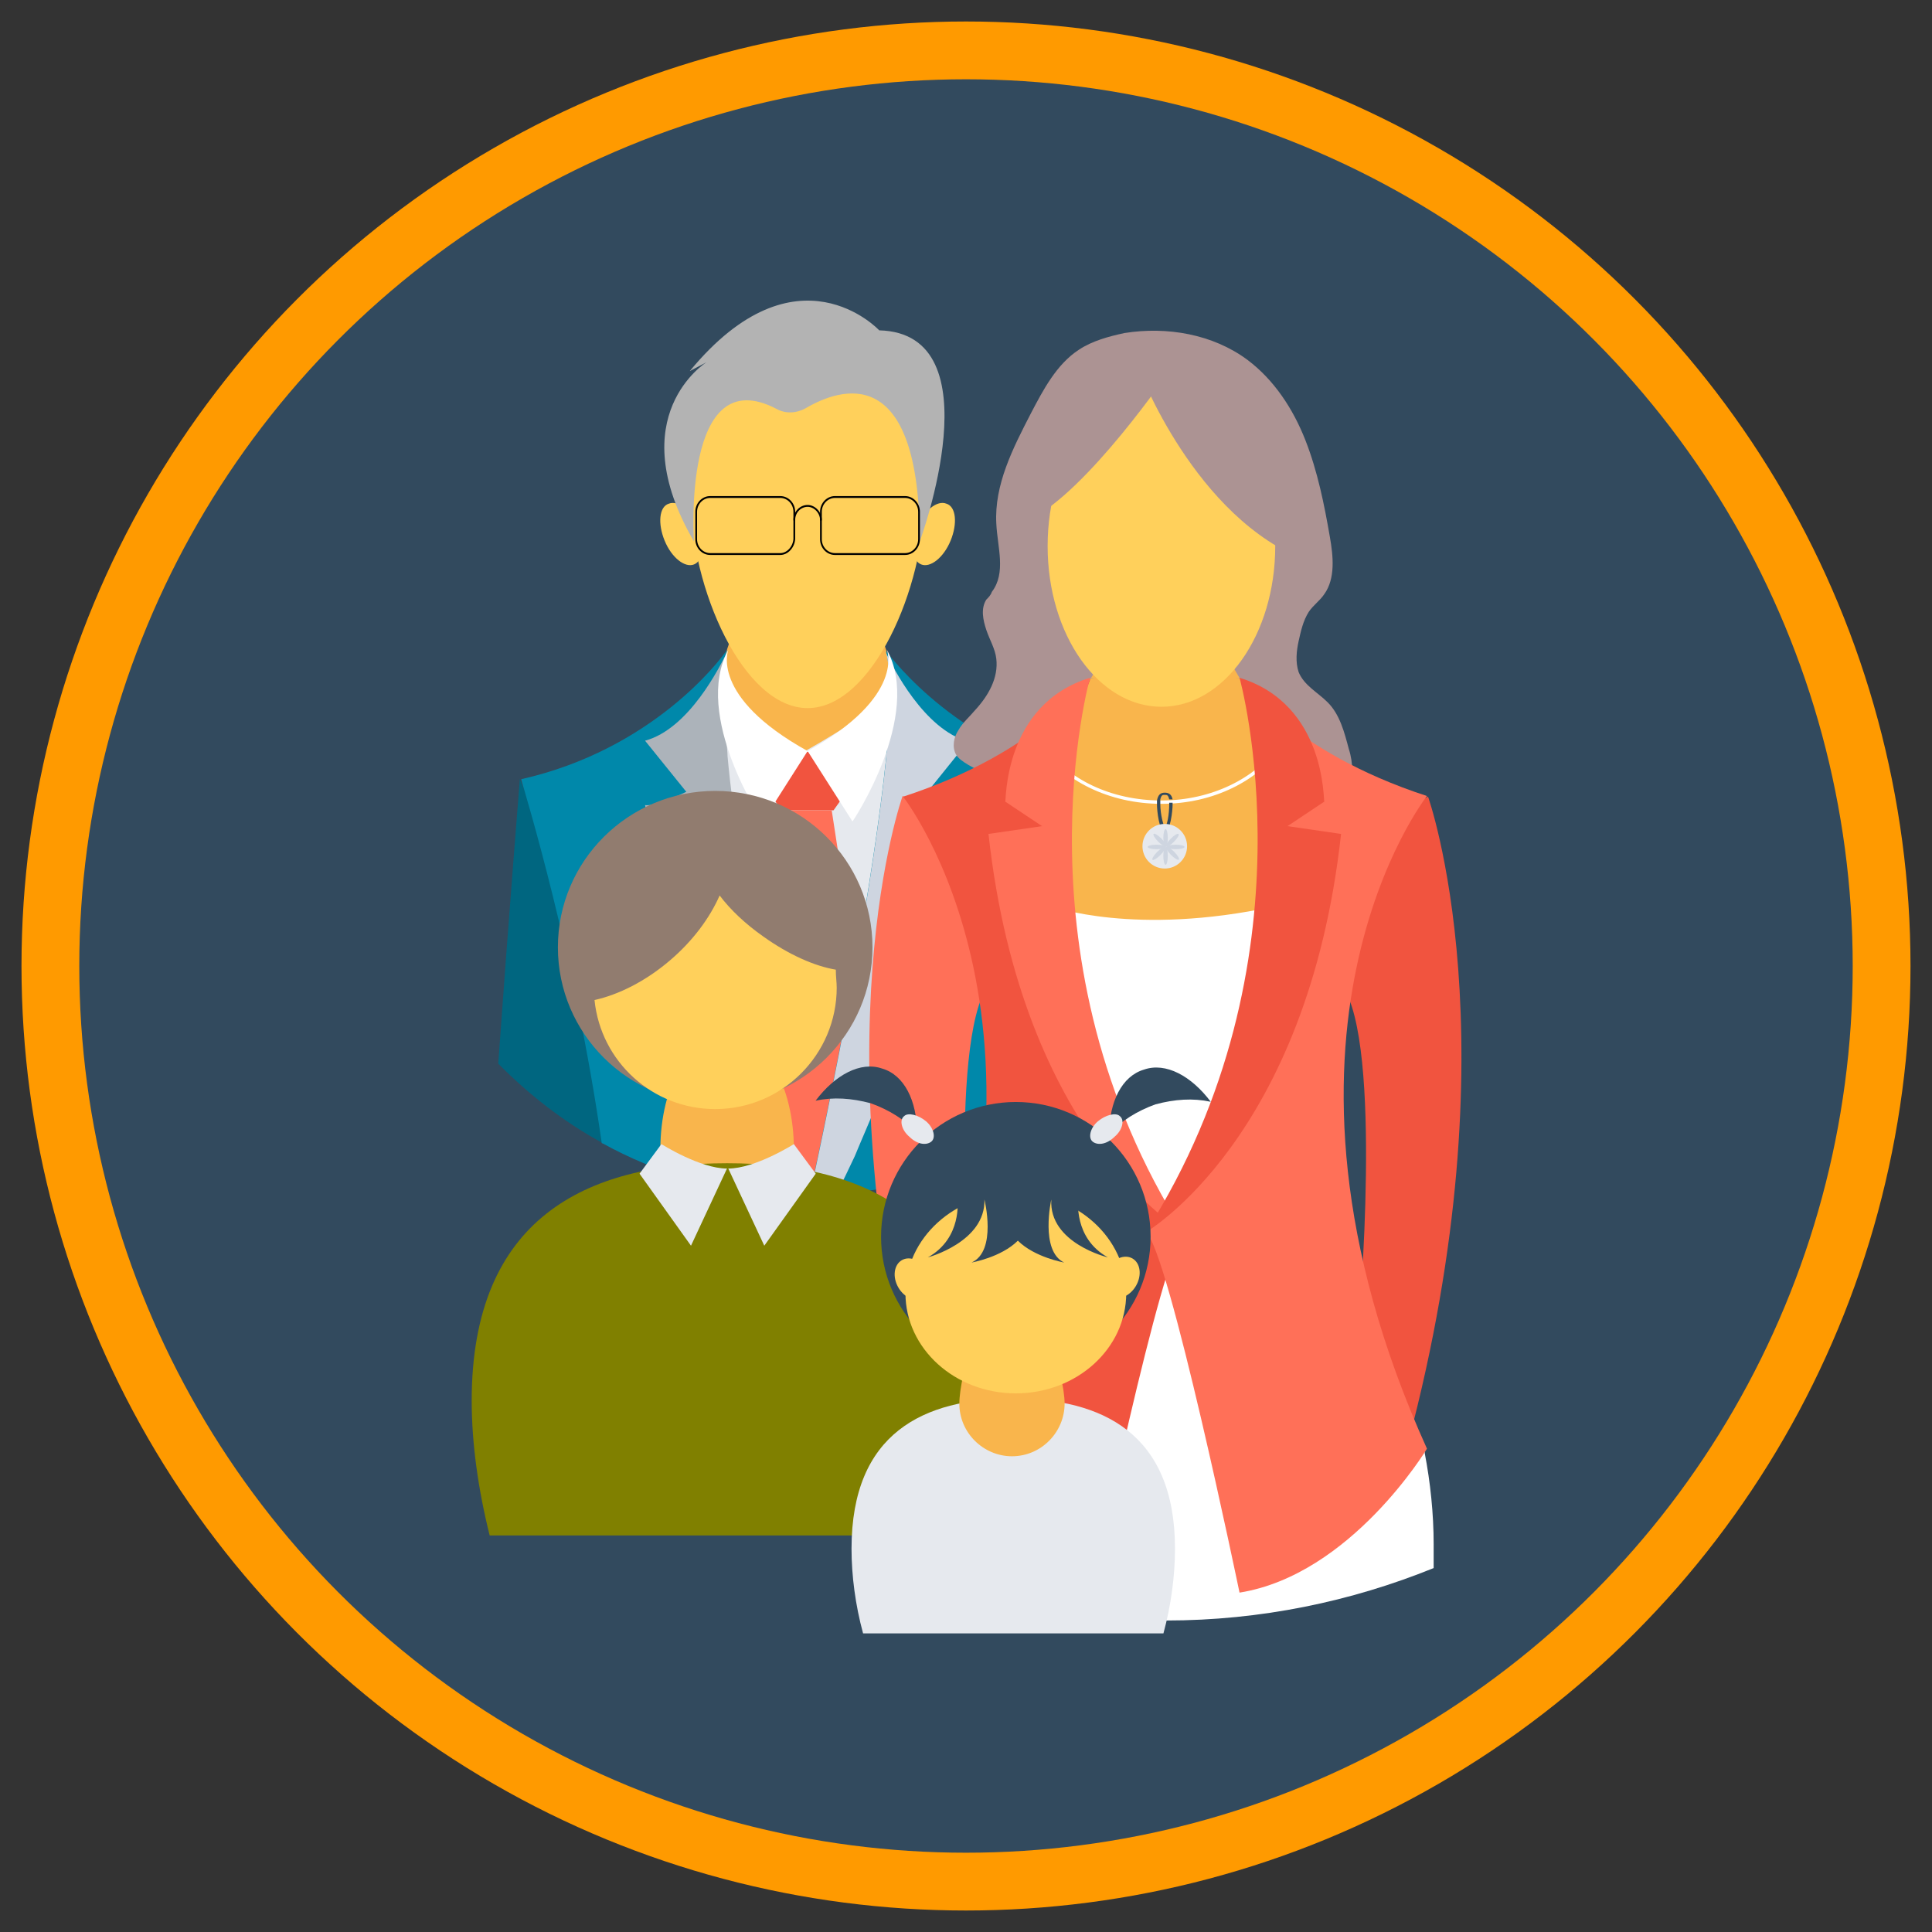 <?xml version="1.0" encoding="UTF-8" standalone="no"?>
<!-- Created with Inkscape (http://www.inkscape.org/) -->

<svg
   xmlns:dc="http://purl.org/dc/elements/1.1/"
   xmlns:cc="http://creativecommons.org/ns#"
   xmlns:rdf="http://www.w3.org/1999/02/22-rdf-syntax-ns#"
   xmlns:svg="http://www.w3.org/2000/svg"
   xmlns="http://www.w3.org/2000/svg"
   xmlns:sodipodi="http://sodipodi.sourceforge.net/DTD/sodipodi-0.dtd"
   xmlns:inkscape="http://www.inkscape.org/namespaces/inkscape"
   width="128"
   height="128"
   viewBox="0 0 128 128"
   id="svg2"
   version="1.1"
   inkscape:version="0.91 r13725"
   sodipodi:docname="familia_index34.svg"
   inkscape:export-filename="/home/kirschcobric/Documentos/PROYECTOS/ENSEÑAS/DISEÑOS/familia_index1.svg.png"
   inkscape:export-xdpi="90"
   inkscape:export-ydpi="90">
  <rect x="0" y="0" width="128" height="128" fill="#333333" stroke="none"/>
  <defs
     id="defs4" />
  <sodipodi:namedview
     id="base"
     pagecolor="#ffffff"
     bordercolor="#666666"
     borderopacity="1.0"
     inkscape:pageopacity="0.0"
     inkscape:pageshadow="2"
     inkscape:zoom="2.6114112"
     inkscape:cx="40.87611"
     inkscape:cy="48.538607"
     inkscape:document-units="px"
     inkscape:current-layer="layer1"
     showgrid="false"
     units="px"
     inkscape:showpageshadow="true"
     showborder="true"
     borderlayer="true"
     inkscape:window-width="1280"
     inkscape:window-height="771"
     inkscape:window-x="0"
     inkscape:window-y="0"
     inkscape:window-maximized="1" />
  <g
     inkscape:label="Capa 1"
     inkscape:groupmode="layer"
     id="layer1"
     transform="translate(0,-924.362)">
    <circle
       style="fill:#ff9a00;fill-opacity:1"
       cx="64"
       cy="988.362"
       r="62.576"
       id="circle5147" />
    <g
       id="g5157"
       transform="matrix(0.246,0,0,0.246,1.424,925.786)" />
    <g
       id="g5159"
       transform="matrix(0.246,0,0,0.246,1.424,925.786)" />
    <g
       id="g5161"
       transform="matrix(0.246,0,0,0.246,1.424,925.786)" />
    <g
       id="g5163"
       transform="matrix(0.246,0,0,0.246,1.424,925.786)" />
    <g
       id="g5165"
       transform="matrix(0.246,0,0,0.246,1.424,925.786)" />
    <g
       id="g5167"
       transform="matrix(0.246,0,0,0.246,1.424,925.786)" />
    <g
       id="g5169"
       transform="matrix(0.246,0,0,0.246,1.424,925.786)" />
    <g
       id="g5171"
       transform="matrix(0.246,0,0,0.246,1.424,925.786)" />
    <g
       id="g5173"
       transform="matrix(0.246,0,0,0.246,1.424,925.786)" />
    <g
       id="g5175"
       transform="matrix(0.246,0,0,0.246,1.424,925.786)" />
    <g
       id="g5177"
       transform="matrix(0.246,0,0,0.246,1.424,925.786)" />
    <g
       id="g5179"
       transform="matrix(0.246,0,0,0.246,1.424,925.786)" />
    <g
       id="g5181"
       transform="matrix(0.246,0,0,0.246,1.424,925.786)" />
    <g
       id="g5183"
       transform="matrix(0.246,0,0,0.246,1.424,925.786)" />
    <g
       id="g5185"
       transform="matrix(0.246,0,0,0.246,1.424,925.786)" />
    <g
       id="g7021"
       transform="matrix(0.213,0,0,0.213,-87.985,1057.24)" />
    <g
       id="g7023"
       transform="matrix(0.213,0,0,0.213,-87.985,1057.24)" />
    <g
       id="g7025"
       transform="matrix(0.213,0,0,0.213,-87.985,1057.24)" />
    <g
       id="g7027"
       transform="matrix(0.213,0,0,0.213,-87.985,1057.24)" />
    <g
       id="g7029"
       transform="matrix(0.213,0,0,0.213,-87.985,1057.24)" />
    <g
       id="g7031"
       transform="matrix(0.213,0,0,0.213,-87.985,1057.24)" />
    <g
       id="g7033"
       transform="matrix(0.213,0,0,0.213,-87.985,1057.24)" />
    <g
       id="g7035"
       transform="matrix(0.213,0,0,0.213,-87.985,1057.24)" />
    <g
       id="g7037"
       transform="matrix(0.213,0,0,0.213,-87.985,1057.24)" />
    <g
       id="g7039"
       transform="matrix(0.213,0,0,0.213,-87.985,1057.24)" />
    <g
       id="g7041"
       transform="matrix(0.213,0,0,0.213,-87.985,1057.24)" />
    <g
       id="g7043"
       transform="matrix(0.213,0,0,0.213,-87.985,1057.24)" />
    <g
       id="g7045"
       transform="matrix(0.213,0,0,0.213,-87.985,1057.24)" />
    <g
       id="g7047"
       transform="matrix(0.213,0,0,0.213,-87.985,1057.24)" />
    <g
       id="g7049"
       transform="matrix(0.213,0,0,0.213,-87.985,1057.24)" />
    <g
       id="g7152"
       transform="matrix(0.213,0,0,0.213,-82.429,859.25)" />
    <g
       id="g7154"
       transform="matrix(0.213,0,0,0.213,-82.429,859.25)" />
    <g
       id="g7156"
       transform="matrix(0.213,0,0,0.213,-82.429,859.25)" />
    <g
       id="g7158"
       transform="matrix(0.213,0,0,0.213,-82.429,859.25)" />
    <g
       id="g7160"
       transform="matrix(0.213,0,0,0.213,-82.429,859.25)" />
    <g
       id="g7162"
       transform="matrix(0.213,0,0,0.213,-82.429,859.25)" />
    <g
       id="g7164"
       transform="matrix(0.213,0,0,0.213,-82.429,859.25)" />
    <g
       id="g7166"
       transform="matrix(0.213,0,0,0.213,-82.429,859.25)" />
    <g
       id="g7168"
       transform="matrix(0.213,0,0,0.213,-82.429,859.25)" />
    <g
       id="g7170"
       transform="matrix(0.213,0,0,0.213,-82.429,859.25)" />
    <g
       id="g7172"
       transform="matrix(0.213,0,0,0.213,-82.429,859.25)" />
    <g
       id="g7174"
       transform="matrix(0.213,0,0,0.213,-82.429,859.25)" />
    <g
       id="g7176"
       transform="matrix(0.213,0,0,0.213,-82.429,859.25)" />
    <g
       id="g7178"
       transform="matrix(0.213,0,0,0.213,-82.429,859.25)" />
    <g
       id="g7180"
       transform="matrix(0.213,0,0,0.213,-82.429,859.25)" />
    <circle
       style="fill:#324a5e;fill-opacity:1"
       cx="64"
       cy="988.362"
       r="58.747"
       id="circle5147-5" />
    <g
       id="g7813"
       transform="matrix(0.914,0,0,0.951,13.659,36.248)">
      <path
         id="path7310"
         d="m 50.004,983.309 c 0,4.438 -2.939,5.883 -6.486,5.883 -3.547,0 -6.486,-1.445 -6.486,-5.883 0,-4.438 2.888,-10.269 6.486,-10.269 3.598,0 6.486,5.831 6.486,10.269 z"
         style="fill:#f9b54c"
         inkscape:connector-curvature="0" />
      <path
         id="path7312"
         d="m 50.308,982.328 -0.355,18.319 -2.078,5.986 -3.649,10.527 c -0.203,0 -0.355,0 -0.557,0 -0.051,0 -0.152,0 -0.253,0 -0.051,0 -0.152,0 -0.253,0 -0.203,0 -0.405,0 -0.557,0 l -3.649,-10.32 -3.04,-8.669 0,-13.984 1.064,-2.58 0.051,0.052 0.355,0.361 4.003,4.231 0.709,0.723 1.267,-0.723 0.051,-0.052 1.115,-0.619 0,0 4.915,-2.838 0.456,-0.258 0,0 0.405,-0.155 z"
         style="fill:#e6e9ee"
         inkscape:connector-curvature="0" />
      <polygon
         transform="matrix(0.127,0,0,0.129,11.339,951.625)"
         id="polygon7314"
         points="282,282.4 271.6,268.4 236.4,268.4 226,282.4 239.2,300 268.8,300 "
         style="fill:#f1543f" />
      <path
         id="path7316"
         d="m 48.788,1012.257 -1.824,2.116 0,0 -2.382,2.735 c -0.101,0 -0.203,0 -0.304,0 -0.203,0 -0.355,0 -0.557,0 -0.051,0 -0.152,0 -0.253,0 -0.051,0 -0.152,0 -0.253,0 -0.203,0 -0.405,0 -0.557,0 -0.101,0 -0.203,0 -0.253,0 l -2.382,-2.735 0,0 -1.824,-2.116 0.253,-1.496 0.608,-3.973 0.861,-5.676 0,0 1.672,-10.785 3.75,0 1.723,10.785 0,0 0,0 0.861,5.521 0.659,4.128 0.203,1.496 z"
         style="fill:#ff7058"
         inkscape:connector-curvature="0" />
      <path
         id="path7318"
         d="m 30.14,1004.672 c -0.456,0.361 -0.912,3.973 -1.419,8.824 -0.051,0 -0.101,-0.052 -0.101,-0.052 -2.736,-1.445 -5.219,-3.303 -7.449,-5.47 0.811,-10.837 1.571,-19.867 1.571,-19.867 l 0,0 c 0,0 0,0 0,0.052 l 7.398,16.513 z"
         style="fill:#006680;fill-opacity:1"
         inkscape:connector-curvature="0" />
      <path
         id="path7320"
         d="m 43.264,1017.159 c -0.203,0 -0.405,0 -0.557,0 -0.101,0 -0.203,0 -0.253,0 -0.355,0 -0.659,0 -1.013,-0.052 -4.561,-0.31 -8.868,-1.548 -12.669,-3.561 -0.051,0 -0.101,-0.052 -0.101,-0.052 -1.926,-12.952 -5.574,-24.459 -5.828,-25.285 0,0 0,0 0,-0.052 l 0,0 c 9.476,-2.064 14.341,-8.205 14.848,-8.927 l 0,0 c 0,-0.052 0.051,-0.052 0.051,-0.052 0,0.052 0,0.103 -0.051,0.155 -0.152,0.671 -0.253,1.6 -0.253,2.735 0,1.084 0.051,2.322 0.203,3.715 l 0,0 c 0,0.258 0.051,0.516 0.051,0.826 l 0,0 c 0.405,4.283 1.318,9.546 2.23,14.5 l 0,0 c 1.571,8.411 3.294,15.893 3.294,15.893 0.051,0.052 0.051,0.103 0.051,0.155 z"
         style="fill:#0088aa;fill-opacity:1"
         inkscape:connector-curvature="0" />
      <path
         id="path7322"
         d="m 43.264,1017.159 c -0.203,0 -0.405,0 -0.557,0 -0.101,0 -0.203,0 -0.253,0 -0.355,0 -0.659,0 -1.013,-0.052 -0.456,-0.877 -0.912,-1.754 -1.368,-2.683 l 0,0 c -0.557,-1.135 -1.064,-2.374 -1.571,-3.612 -4.003,-9.65 -6.689,-20.847 -6.689,-20.847 0.811,0.103 2.99,-0.929 2.99,-0.929 l -2.99,-3.561 c 3.192,-0.826 5.422,-5.16 5.929,-6.141 0.051,-0.103 0.101,-0.155 0.101,-0.206 0,0.052 0,0.103 -0.051,0.155 -0.152,0.671 -0.253,1.6 -0.253,2.735 0,1.084 0.051,2.322 0.203,3.715 l 0,0 c 0,0.258 0.051,0.516 0.051,0.826 l 0,0 c 0.405,4.283 1.318,9.546 2.23,14.5 l 0,0 c 1.571,8.411 3.294,15.893 3.294,15.893 -0.051,0.103 -0.051,0.155 -0.051,0.206 z"
         style="fill:#acb3ba"
         inkscape:connector-curvature="0" />
      <path
         id="path7324"
         d="m 65.865,1007.974 c -2.179,2.167 -4.713,4.025 -7.449,5.47 -0.051,0 -0.101,0.052 -0.101,0.052 -0.456,-4.902 -0.963,-8.463 -1.419,-8.824 l 7.348,-16.513 c 0,0 0,0 0,-0.051 l 0,0 c 0,0 0.811,9.082 1.622,19.867 z"
         style="fill:#006680"
         inkscape:connector-curvature="0" />
      <path
         id="path7326"
         d="m 64.243,988.107 0,0 c 0,0.052 0,0.052 0,0 -0.253,0.877 -3.902,12.385 -5.828,25.337 -0.051,0 -0.101,0.052 -0.101,0.052 -3.851,2.013 -8.159,3.303 -12.669,3.561 -0.355,0 -0.659,0.052 -1.013,0.052 -0.101,0 -0.203,0 -0.304,0 -0.203,0 -0.355,0 -0.557,0 0,-0.052 0,-0.103 0,-0.103 0,0 1.723,-7.482 3.294,-15.893 l 0,0 0,0 c 0.912,-4.954 1.774,-10.269 2.23,-14.5 l 0,0 c 0,-0.258 0.051,-0.516 0.051,-0.774 l 0,0 c 0.101,-1.084 0.152,-2.116 0.203,-2.993 0.051,-1.496 -0.051,-2.683 -0.253,-3.509 l 0,0 c 0,-0.052 0,-0.103 -0.051,-0.155 l 0,0 c 0,0 0,0 0.051,0.052 l 0,0 c 0.456,0.568 5.321,6.811 14.949,8.876 z"
         style="fill:#0088aa"
         inkscape:connector-curvature="0" />
      <path
         id="path7328"
         d="m 55.274,989.965 c 0,0 -2.686,11.146 -6.689,20.847 -0.507,1.238 -1.064,2.425 -1.571,3.612 l 0,0 c -0.456,0.929 -0.912,1.858 -1.368,2.683 -0.355,0 -0.659,0.052 -1.013,0.052 -0.101,0 -0.203,0 -0.304,0 -0.203,0 -0.355,0 -0.557,0 0,-0.052 0,-0.103 0,-0.103 0,0 1.723,-7.482 3.294,-15.893 l 0,0 0,0 c 0.912,-4.954 1.774,-10.269 2.23,-14.5 l 0,0 c 0,-0.258 0.051,-0.516 0.051,-0.774 l 0,0 c 0.101,-1.084 0.152,-2.116 0.203,-2.993 0.051,-1.496 -0.051,-2.683 -0.253,-3.509 l 0,0 c 0,-0.052 0,-0.103 -0.051,-0.155 l 0,0 c 0,0 0.051,0.052 0.051,0.155 l 0,0 c 0.456,0.929 2.736,5.315 5.929,6.141 l -2.939,3.509 c 0,0 2.179,1.032 2.99,0.929 z"
         style="fill:#ced5e0"
         inkscape:connector-curvature="0" />
      <g
         transform="matrix(0.127,0,0,0.129,11.339,951.625)"
         id="g7330">
        <path
           id="path7332"
           d="m 299.2,213.2 c 0,0 11.2,25.2 -45.2,54.8 l 25.6,38 c 0,0.4 40.4,-57.2 19.6,-92.8 z"
           style="fill:#ffffff"
           inkscape:connector-curvature="0" />
        <path
           id="path7334"
           d="m 208.8,213.2 c 0,0 -11.2,25.2 45.2,54.8 l -25.6,38 c 0,0.4 -40.4,-57.2 -19.6,-92.8 z"
           style="fill:#ffffff"
           inkscape:connector-curvature="0" />
      </g>
      <g
         transform="matrix(0.127,0,0,0.129,11.339,951.625)"
         id="g7336">
        <path
           id="path7338"
           d="m 320.8,130.4 c 0,49.6 -30,114.4 -66.8,114.4 -36.8,0 -66.8,-64.8 -66.8,-114.4 0,-49.6 30,-65.2 66.8,-65.2 36.8,0 66.8,15.6 66.8,65.2 z"
           style="fill:#ffd05b"
           inkscape:connector-curvature="0" />
        <path
           id="path7340"
           d="m 335.6,154.4 c -4,9.2 -11.6,14.8 -16.8,12.8 -5.2,-2 -6.4,-10.8 -2.4,-20 4,-9.2 11.6,-14.8 16.8,-12.8 5.6,1.6 6.4,10.8 2.4,20 z"
           style="fill:#ffd05b"
           inkscape:connector-curvature="0" />
        <path
           id="path7342"
           d="m 172.4,154.4 c 4,9.2 11.6,14.8 16.8,12.8 5.2,-2 6.4,-10.8 2.4,-20 -4,-9.2 -11.6,-14.8 -16.8,-12.8 -5.6,1.6 -6.4,10.8 -2.4,20 z"
           style="fill:#ffd05b"
           inkscape:connector-curvature="0" />
      </g>
      <path
         id="path7344"
         d="m 43.467,962.307 c 2.483,-1.393 8.26,-3.354 8.26,9.288 0,0 5.574,-14.5 -2.939,-14.707 0,0 -5.98,-6.192 -13.733,2.838 l 1.216,-0.619 c 0,0 -6.233,3.715 -0.912,12.488 0,0 -0.912,-12.694 5.98,-9.237 0.659,0.361 1.47,0.31 2.128,-0.052 z"
         style="fill:#b3b3b3"
         inkscape:connector-curvature="0" />
      <g
         style="stroke:#000000;stroke-width:1.001;stroke-miterlimit:4;stroke-dasharray:none;stroke-opacity:1"
         transform="matrix(0.127,0,0,0.129,11.339,951.625)"
         id="g7346">
        <path
           id="path7348"
           d="m 309.6,161.6 -40,0 c -4.4,0 -8,-3.6 -8,-8 l 0,-14.8 c 0,-4.4 3.6,-8 8,-8 l 40,0 c 4.4,0 8,3.6 8,8 l 0,14.8 c 0,4.4 -3.6,8 -8,8 z"
           style="fill:none;stroke:#000000;stroke-width:1.001;stroke-miterlimit:4;stroke-dasharray:none;stroke-opacity:1"
           inkscape:connector-curvature="0" />
        <path
           id="path7350"
           d="m 238.4,161.6 -40,0 c -4.4,0 -8,-3.6 -8,-8 l 0,-14.8 c 0,-4.4 3.6,-8 8,-8 l 40,0 c 4.4,0 8,3.6 8,8 l 0,14.8 c -0.4,4.4 -4,8 -8,8 z"
           style="fill:none;stroke:#000000;stroke-width:1.001;stroke-miterlimit:4;stroke-dasharray:none;stroke-opacity:1"
           inkscape:connector-curvature="0" />
        <path
           id="path7352"
           d="m 246.4,143.2 c 0,-4.4 3.6,-7.6 7.6,-7.6 4,0 7.6,3.6 7.6,7.6"
           style="fill:none;stroke:#000000;stroke-width:1.001;stroke-linecap:round;stroke-miterlimit:4;stroke-dasharray:none;stroke-opacity:1"
           inkscape:connector-curvature="0" />
      </g>
    </g>
    <g
       id="g11945"
       transform="translate(2.574,-2.991)">
      <path
         id="path6965"
         d="m 92.409,1029.69 c 0,0.517 0,1.035 0,1.552 -5.47,2.217 -11.457,3.474 -17.74,3.474 -6.283,0 -12.344,-1.257 -17.814,-3.474 0,-0.517 0,-0.961 0,-1.478 0,-2.144 0.222,-4.213 0.517,-6.209 l 0,0 1.109,-0.887 0.296,-0.222 15.301,-11.753 0.444,-0.296 0.591,0.444 15.375,11.753 0.222,0.148 1.109,0.813 0,0.074 c 0.37,1.922 0.591,3.991 0.591,6.061 z"
         style="fill:#ffffff"
         inkscape:connector-curvature="0" />
      <path
         id="path6967"
         d="m 60.773,977.357 c -0.296,-0.517 -0.148,-1.183 0.148,-1.626 0.296,-0.517 0.739,-0.887 1.109,-1.331 0.887,-0.961 1.552,-2.144 1.404,-3.4 -0.074,-0.665 -0.444,-1.257 -0.665,-1.922 -0.222,-0.665 -0.37,-1.404 0,-1.996 0.148,-0.148 0.296,-0.296 0.37,-0.517 0.961,-1.257 0.37,-2.957 0.296,-4.509 -0.148,-2.587 1.109,-5.026 2.291,-7.318 0.813,-1.552 1.7,-3.252 3.178,-4.213 0.887,-0.592 1.996,-0.887 3.031,-1.109 2.809,-0.444 5.84,0.074 8.131,1.774 1.774,1.331 3.031,3.252 3.844,5.322 0.813,2.07 1.257,4.287 1.626,6.431 0.222,1.257 0.37,2.735 -0.37,3.77 -0.296,0.444 -0.739,0.739 -1.035,1.183 -0.37,0.591 -0.517,1.257 -0.665,1.922 -0.148,0.665 -0.222,1.405 0,2.07 0.37,0.887 1.257,1.331 1.922,1.996 0.813,0.813 1.109,1.996 1.404,3.105 0.148,0.444 0.222,0.961 0.222,1.404 -0.148,1.183 -1.257,1.922 -2.365,2.365 -3.77,1.626 -7.909,1.996 -11.975,1.996 -1.109,0 -2.218,0 -3.252,-0.37 -1.626,-0.444 -2.957,-1.552 -4.287,-2.661 -0.665,-0.517 -3.844,-1.478 -4.361,-2.365 z"
         style="fill:#ac9393"
         inkscape:connector-curvature="0" />
      <polygon
         transform="matrix(0.185,0,0,0.185,27.658,940.841)"
         id="polygon6969"
         points="280.8,170 293.2,180 293.2,220.8 294.8,258.4 256.8,266.8 210.8,252 210.8,208 218.8,177.6 227.2,170 254,167.2 "
         style="fill:#f9b54c" />
      <path
         id="path6971"
         d="m 67.13,987.409 c 0,0 5.47,1.996 14.71,0 l -4.361,19.44 -10.348,1.552 0,-20.993 z"
         style="fill:#ffffff"
         inkscape:connector-curvature="0" />
      <path
         id="path6973"
         d="m 57.225,980.092 c 0,0 -5.766,16.114 1.331,42.798 l 3.252,-8.131 c 0,0 -1.626,-18.332 1.109,-22.175 l -1.774,-10.57 -3.918,-1.922 z"
         style="fill:#ff7058"
         inkscape:connector-curvature="0" />
      <g
         transform="matrix(0.185,0,0,0.185,27.658,940.841)"
         id="g6975">
        <path
           id="path6977"
           d="m 227.2,170 c 0,0 -18,26.4 -67.2,42.4 0,0 67.2,85.2 0,234 0,0 27.2,45.2 67.2,51.6 0,0 25.6,-123.6 33.6,-129.2 l -34.8,-52.4 -12.4,-64 5.6,-62.4 8,-20 z"
           style="fill:#f1543f"
           inkscape:connector-curvature="0" />
        <path
           id="path6979"
           d="m 348,212.4 c 0,0 31.2,87.2 -7.2,231.6 l -17.6,-44 c 0,0 8.8,-99.2 -6,-120 l 9.6,-57.2 21.2,-10.4 z"
           style="fill:#f1543f"
           inkscape:connector-curvature="0" />
      </g>
      <path
         id="path6981"
         d="m 79.548,972.256 c 0,0 3.326,4.879 12.418,7.835 0,0 -12.418,15.745 0,43.242 0,0 -5.026,8.353 -12.418,9.535 0,0 -4.731,-22.84 -6.209,-23.875 l 6.431,-9.683 2.291,-11.827 -1.035,-11.531 -1.478,-3.696 z"
         style="fill:#ff7058"
         inkscape:connector-curvature="0" />
      <path
         id="path6983"
         d="m 75.187,972.996 4.361,-0.739 c 0,0 -1.922,-2.809 -1.996,-7.096 l -2.365,0 -1.109,0 -2.365,0 c -0.074,4.287 -1.996,7.096 -1.996,7.096 l 4.361,0.739 0,0.222 0.591,-0.074 0.591,0.074 0,-0.222 -0.074,0 z"
         style="fill:#f9b54c"
         inkscape:connector-curvature="0" />
      <ellipse
         id="ellipse6985"
         ry="10.644"
         rx="7.54"
         cy="963.534"
         cx="74.374"
         style="fill:#ffd05b" />
      <g
         style="fill:#ac9393"
         transform="matrix(0.185,0,0,0.185,27.658,940.841)"
         id="g6987">
        <path
           id="path6989"
           d="m 244.4,59.2 c 0,0 20,53.6 60.4,68.8 L 290,70 256.8,53.6 244.4,59.2 Z"
           style="fill:#ac9393"
           inkscape:connector-curvature="0" />
        <path
           id="path6991"
           d="m 255.6,59.6 c 0,0 -29.6,43.6 -50.4,53.6 l 5.6,-33.6 19.6,-18.4 25.2,-1.6 z"
           style="fill:#ac9393"
           inkscape:connector-curvature="0" />
      </g>
      <path
         id="path6993"
         d="m 82.061,976.839 c -1.478,2.07 -4.361,3.548 -7.687,3.548 -3.326,0 -6.209,-1.405 -7.687,-3.548 l -0.296,0 c 1.478,2.218 4.509,3.77 7.983,3.77 3.474,0 6.431,-1.552 7.983,-3.77 l -0.296,0 z"
         style="fill:#ffffff"
         inkscape:connector-curvature="0" />
      <path
         id="path6995"
         d="m 75.113,980.683 c 0,0.37 -0.148,1.774 -0.517,1.774 -0.37,0 -0.517,-1.405 -0.517,-1.774 l 0,-0.074 c 0,-0.074 0,-0.148 0,-0.222 0.074,-0.37 0.222,-0.517 0.517,-0.517 0.222,0 0.444,0.074 0.517,0.443 -0.074,0 -0.148,0 -0.222,0 -0.074,-0.296 -0.148,-0.296 -0.296,-0.296 -0.148,0 -0.222,0 -0.296,0.296 0,0.074 0,0.148 0,0.222 l 0,0.074 c 0,0.739 0.222,1.478 0.296,1.552 0.148,-0.074 0.296,-0.813 0.296,-1.552 l 0,-0.074 c 0.074,0 0.148,0 0.222,0 0,0.074 0,0.148 0,0.148 z"
         style="fill:#324a5e"
         inkscape:connector-curvature="0" />
      <circle
         id="circle6997"
         r="1.478"
         cy="983.418"
         cx="74.595"
         style="fill:#e6e9ee" />
      <g
         transform="matrix(0.185,0,0,0.185,27.658,940.841)"
         id="g6999">
        <ellipse
           id="ellipse7001"
           ry="3.2"
           rx="0.8"
           cy="227.2"
           cx="254"
           style="fill:#ced5e0" />
        <ellipse
           id="ellipse7003"
           ry="3.2"
           rx="0.8"
           cy="233.6"
           cx="254"
           style="fill:#ced5e0" />
        <ellipse
           id="ellipse7005"
           ry="0.8"
           rx="3.2"
           cy="230.4"
           cx="257.6"
           style="fill:#ced5e0" />
        <ellipse
           id="ellipse7007"
           ry="0.8"
           rx="3.2"
           cy="230.4"
           cx="250.8"
           style="fill:#ced5e0" />
        <ellipse
           id="ellipse7009"
           ry="0.8"
           rx="3.2"
           cy="227.969"
           cx="256.45"
           style="fill:#ced5e0"
           transform="matrix(0.707,-0.707,0.707,0.707,-86.083,248.157)" />
        <ellipse
           id="ellipse7011"
           ry="0.8"
           rx="3.2"
           cy="232.69"
           cx="251.622"
           style="fill:#ced5e0"
           transform="matrix(0.707,-0.707,0.707,0.707,-90.836,246.125)" />
        <ellipse
           id="ellipse7013"
           ry="0.8"
           rx="3.2"
           cy="232.728"
           cx="256.498"
           style="fill:#ced5e0"
           transform="matrix(0.707,0.707,-0.707,0.707,239.69,-113.207)" />
        <ellipse
           id="ellipse7015"
           ry="0.8"
           rx="3.2"
           cy="228.039"
           cx="251.924"
           style="fill:#ced5e0"
           transform="matrix(0.707,0.707,-0.707,0.707,235.083,-111.349)" />
      </g>
      <path
         id="path7017"
         d="m 69.643,972.256 c 0,0 -5.248,18.701 6.209,36.737 0,0 -10.718,-6.209 -12.936,-26.389 l 3.548,-0.517 -2.439,-1.626 c 0.074,0 -0.148,-6.431 5.618,-8.205 z"
         style="fill:#ff7058"
         inkscape:connector-curvature="0" />
      <path
         id="path7019"
         d="m 79.548,972.256 c 0,0 5.248,18.701 -6.209,36.737 0,0 10.718,-6.209 12.936,-26.389 l -3.548,-0.517 2.439,-1.626 c -0.074,0 0.148,-6.431 -5.618,-8.205 z"
         style="fill:#f1543f"
         inkscape:connector-curvature="0" />
    </g>
    <ellipse
       style="fill:#f9b54c"
       cx="48.174"
       cy="1000.493"
       rx="4.422"
       ry="7.654"
       id="ellipse7110" />
    <path
       inkscape:connector-curvature="0"
       style="fill:#808000;fill-opacity:1"
       d="m 63.906,1026.09 c 0.765,-2.976 1.191,-6.038 1.191,-8.929 0,-12.076 -7.569,-15.732 -16.923,-15.732 -9.354,0 -16.923,3.657 -16.923,15.732 0,2.806 0.425,5.868 1.191,8.929 l 31.465,0 z"
       id="path7112" />
    <g
       id="g7673"
       transform="translate(-182.407,-8.392)">
      <path
         id="path7124"
         d="m 259.488,1040.97 c 0.51,-1.871 0.765,-3.827 0.765,-5.613 0,-7.654 -4.847,-9.95 -10.715,-9.95 -5.953,0 -10.715,2.296 -10.715,9.95 0,1.786 0.255,3.742 0.765,5.613 l 19.899,0 z"
         style="fill:#e6e9ee"
         inkscape:connector-curvature="0" />
      <path
         id="path7126"
         d="m 252.94,1025.748 c 0,1.871 -1.531,3.487 -3.487,3.487 -1.871,0 -3.487,-1.531 -3.487,-3.487 0,-1.871 1.531,-7.313 3.487,-7.313 1.871,0 3.487,5.442 3.487,7.313 z"
         style="fill:#f9b54c"
         inkscape:connector-curvature="0" />
      <circle
         id="circle7128"
         r="8.929"
         cy="1014.693"
         cx="249.709"
         style="fill:#324a5e" />
      <ellipse
         id="ellipse7130"
         ry="6.633"
         rx="7.313"
         cy="1018.435"
         cx="249.709"
         style="fill:#ffd05b" />
      <g
         transform="matrix(0.213,0,0,0.213,178.19,968.347)"
         id="g7132">
        <path
           id="path7134"
           d="m 364.4,224 c -10.8,-6 -9.2,-18 -9.2,-18 0,0 -12.4,-10 -18.8,-3.6 -6.8,-6 -18.8,3.6 -18.8,3.6 0,0 1.6,12 -9.2,18 0,0 18,-4.8 17.6,-18 0,0 4,16 -4,19.6 0,0 9.2,-1.6 14.4,-6.8 5.2,5.2 14.4,6.8 14.4,6.8 -7.6,-3.6 -4,-19.6 -4,-19.6 -0.8,13.6 17.6,18 17.6,18 z"
           style="fill:#324a5e"
           inkscape:connector-curvature="0" />
        <path
           id="path7136"
           d="m 396.4,175.6 c -5.6,-1.2 -11.2,-0.8 -17.2,0.8 -5.6,2 -10.8,5.2 -14.4,9.2 0,-10 4,-18 10.8,-20 6.8,-2.4 14.8,2 20.8,10 z"
           style="fill:#324a5e"
           inkscape:connector-curvature="0" />
      </g>
      <path
         id="path7138"
         d="m 256.597,1006.699 c 0.34,0.255 0.17,0.935 -0.34,1.361 -0.51,0.51 -1.106,0.595 -1.446,0.34 -0.34,-0.255 -0.17,-0.935 0.34,-1.361 0.51,-0.425 1.191,-0.595 1.446,-0.34 z"
         style="fill:#e6e9ee"
         inkscape:connector-curvature="0" />
      <path
         id="path7140"
         d="m 236.442,1005.679 c 1.191,-0.255 2.381,-0.17 3.657,0.17 1.191,0.425 2.296,1.106 3.061,1.956 0,-2.126 -0.85,-3.827 -2.296,-4.252 -1.446,-0.51 -3.146,0.425 -4.422,2.126 z"
         style="fill:#324a5e"
         inkscape:connector-curvature="0" />
      <path
         id="path7142"
         d="m 242.31,1006.699 c -0.34,0.255 -0.17,0.935 0.34,1.361 0.51,0.51 1.106,0.595 1.446,0.34 0.34,-0.255 0.17,-0.935 -0.34,-1.361 -0.51,-0.425 -1.191,-0.595 -1.446,-0.34 z"
         style="fill:#e6e9ee"
         inkscape:connector-curvature="0" />
      <g
         transform="matrix(0.213,0,0,0.213,178.19,968.347)"
         id="g7144">
        <ellipse
           id="ellipse7146"
           ry="5.2"
           rx="6.8"
           cy="230.305"
           cx="368.448"
           style="fill:#ffd05b"
           transform="matrix(0.501,-0.866,0.866,0.501,-15.393,433.923)" />
        <ellipse
           id="ellipse7148"
           ry="5.2"
           rx="6.8"
           cy="230.569"
           cx="303.724"
           style="fill:#ffd05b"
           transform="matrix(0.501,0.866,-0.866,0.501,351.23,-147.787)" />
      </g>
    </g>
    <g
       id="g7114"
       transform="matrix(0.213,0,0,0.213,7.525,950.32)">
      <path
         inkscape:connector-curvature="0"
         style="fill:#e6e9ee"
         d="m 211.6,234 c 0,0 -12,7.6 -20.4,7.6 l 11.2,24 16,-22.4 -6.8,-9.2 z"
         id="path7116" />
      <path
         inkscape:connector-curvature="0"
         style="fill:#e6e9ee"
         d="m 170.4,234 c 0,0 12,7.6 20.4,7.6 l -11.2,24 -16,-22.4 6.8,-9.2 z"
         id="path7118" />
    </g>
    <ellipse
       style="fill:#917c6f"
       cx="47.383"
       cy="987.124"
       rx="10.421"
       ry="10.362"
       id="ellipse7232" />
    <path
       id="path7240"
       d="m 55.435,989.788 c 0,4.441 -3.612,8.053 -8.053,8.053 -4.145,0 -7.579,-3.138 -7.994,-7.224 1.599,-0.355 3.375,-1.243 4.974,-2.605 1.54,-1.303 2.665,-2.842 3.316,-4.322 0.711,0.947 1.717,1.895 2.901,2.724 1.658,1.184 3.375,1.954 4.796,2.191 0,0.474 0.059,0.829 0.059,1.184 z"
       style="fill:#ffd05b"
       inkscape:connector-curvature="0" />
    <g
       id="g7246"
       transform="matrix(0.213,0,0,0.213,151.421,914.304)" />
    <g
       id="g7248"
       transform="matrix(0.213,0,0,0.213,151.421,914.304)" />
    <g
       id="g7250"
       transform="matrix(0.213,0,0,0.213,151.421,914.304)" />
    <g
       id="g7252"
       transform="matrix(0.213,0,0,0.213,151.421,914.304)" />
    <g
       id="g7254"
       transform="matrix(0.213,0,0,0.213,151.421,914.304)" />
    <g
       id="g7256"
       transform="matrix(0.213,0,0,0.213,151.421,914.304)" />
    <g
       id="g7258"
       transform="matrix(0.213,0,0,0.213,151.421,914.304)" />
    <g
       id="g7260"
       transform="matrix(0.213,0,0,0.213,151.421,914.304)" />
    <g
       id="g7262"
       transform="matrix(0.213,0,0,0.213,151.421,914.304)" />
    <g
       id="g7264"
       transform="matrix(0.213,0,0,0.213,151.421,914.304)" />
    <g
       id="g7266"
       transform="matrix(0.213,0,0,0.213,151.421,914.304)" />
    <g
       id="g7268"
       transform="matrix(0.213,0,0,0.213,151.421,914.304)" />
    <g
       id="g7270"
       transform="matrix(0.213,0,0,0.213,151.421,914.304)" />
    <g
       id="g7272"
       transform="matrix(0.213,0,0,0.213,151.421,914.304)" />
    <g
       id="g7274"
       transform="matrix(0.213,0,0,0.213,151.421,914.304)" />
    <g
       id="g7354"
       transform="matrix(0.213,0,0,0.213,102.934,1060.271)" />
    <g
       id="g7356"
       transform="matrix(0.213,0,0,0.213,102.934,1060.271)" />
    <g
       id="g7358"
       transform="matrix(0.213,0,0,0.213,102.934,1060.271)" />
    <g
       id="g7360"
       transform="matrix(0.213,0,0,0.213,102.934,1060.271)" />
    <g
       id="g7362"
       transform="matrix(0.213,0,0,0.213,102.934,1060.271)" />
    <g
       id="g7364"
       transform="matrix(0.213,0,0,0.213,102.934,1060.271)" />
    <g
       id="g7366"
       transform="matrix(0.213,0,0,0.213,102.934,1060.271)" />
    <g
       id="g7368"
       transform="matrix(0.213,0,0,0.213,102.934,1060.271)" />
    <g
       id="g7370"
       transform="matrix(0.213,0,0,0.213,102.934,1060.271)" />
    <g
       id="g7372"
       transform="matrix(0.213,0,0,0.213,102.934,1060.271)" />
    <g
       id="g7374"
       transform="matrix(0.213,0,0,0.213,102.934,1060.271)" />
    <g
       id="g7376"
       transform="matrix(0.213,0,0,0.213,102.934,1060.271)" />
    <g
       id="g7378"
       transform="matrix(0.213,0,0,0.213,102.934,1060.271)" />
    <g
       id="g7380"
       transform="matrix(0.213,0,0,0.213,102.934,1060.271)" />
    <g
       id="g7382"
       transform="matrix(0.213,0,0,0.213,102.934,1060.271)" />
  </g>
</svg>
